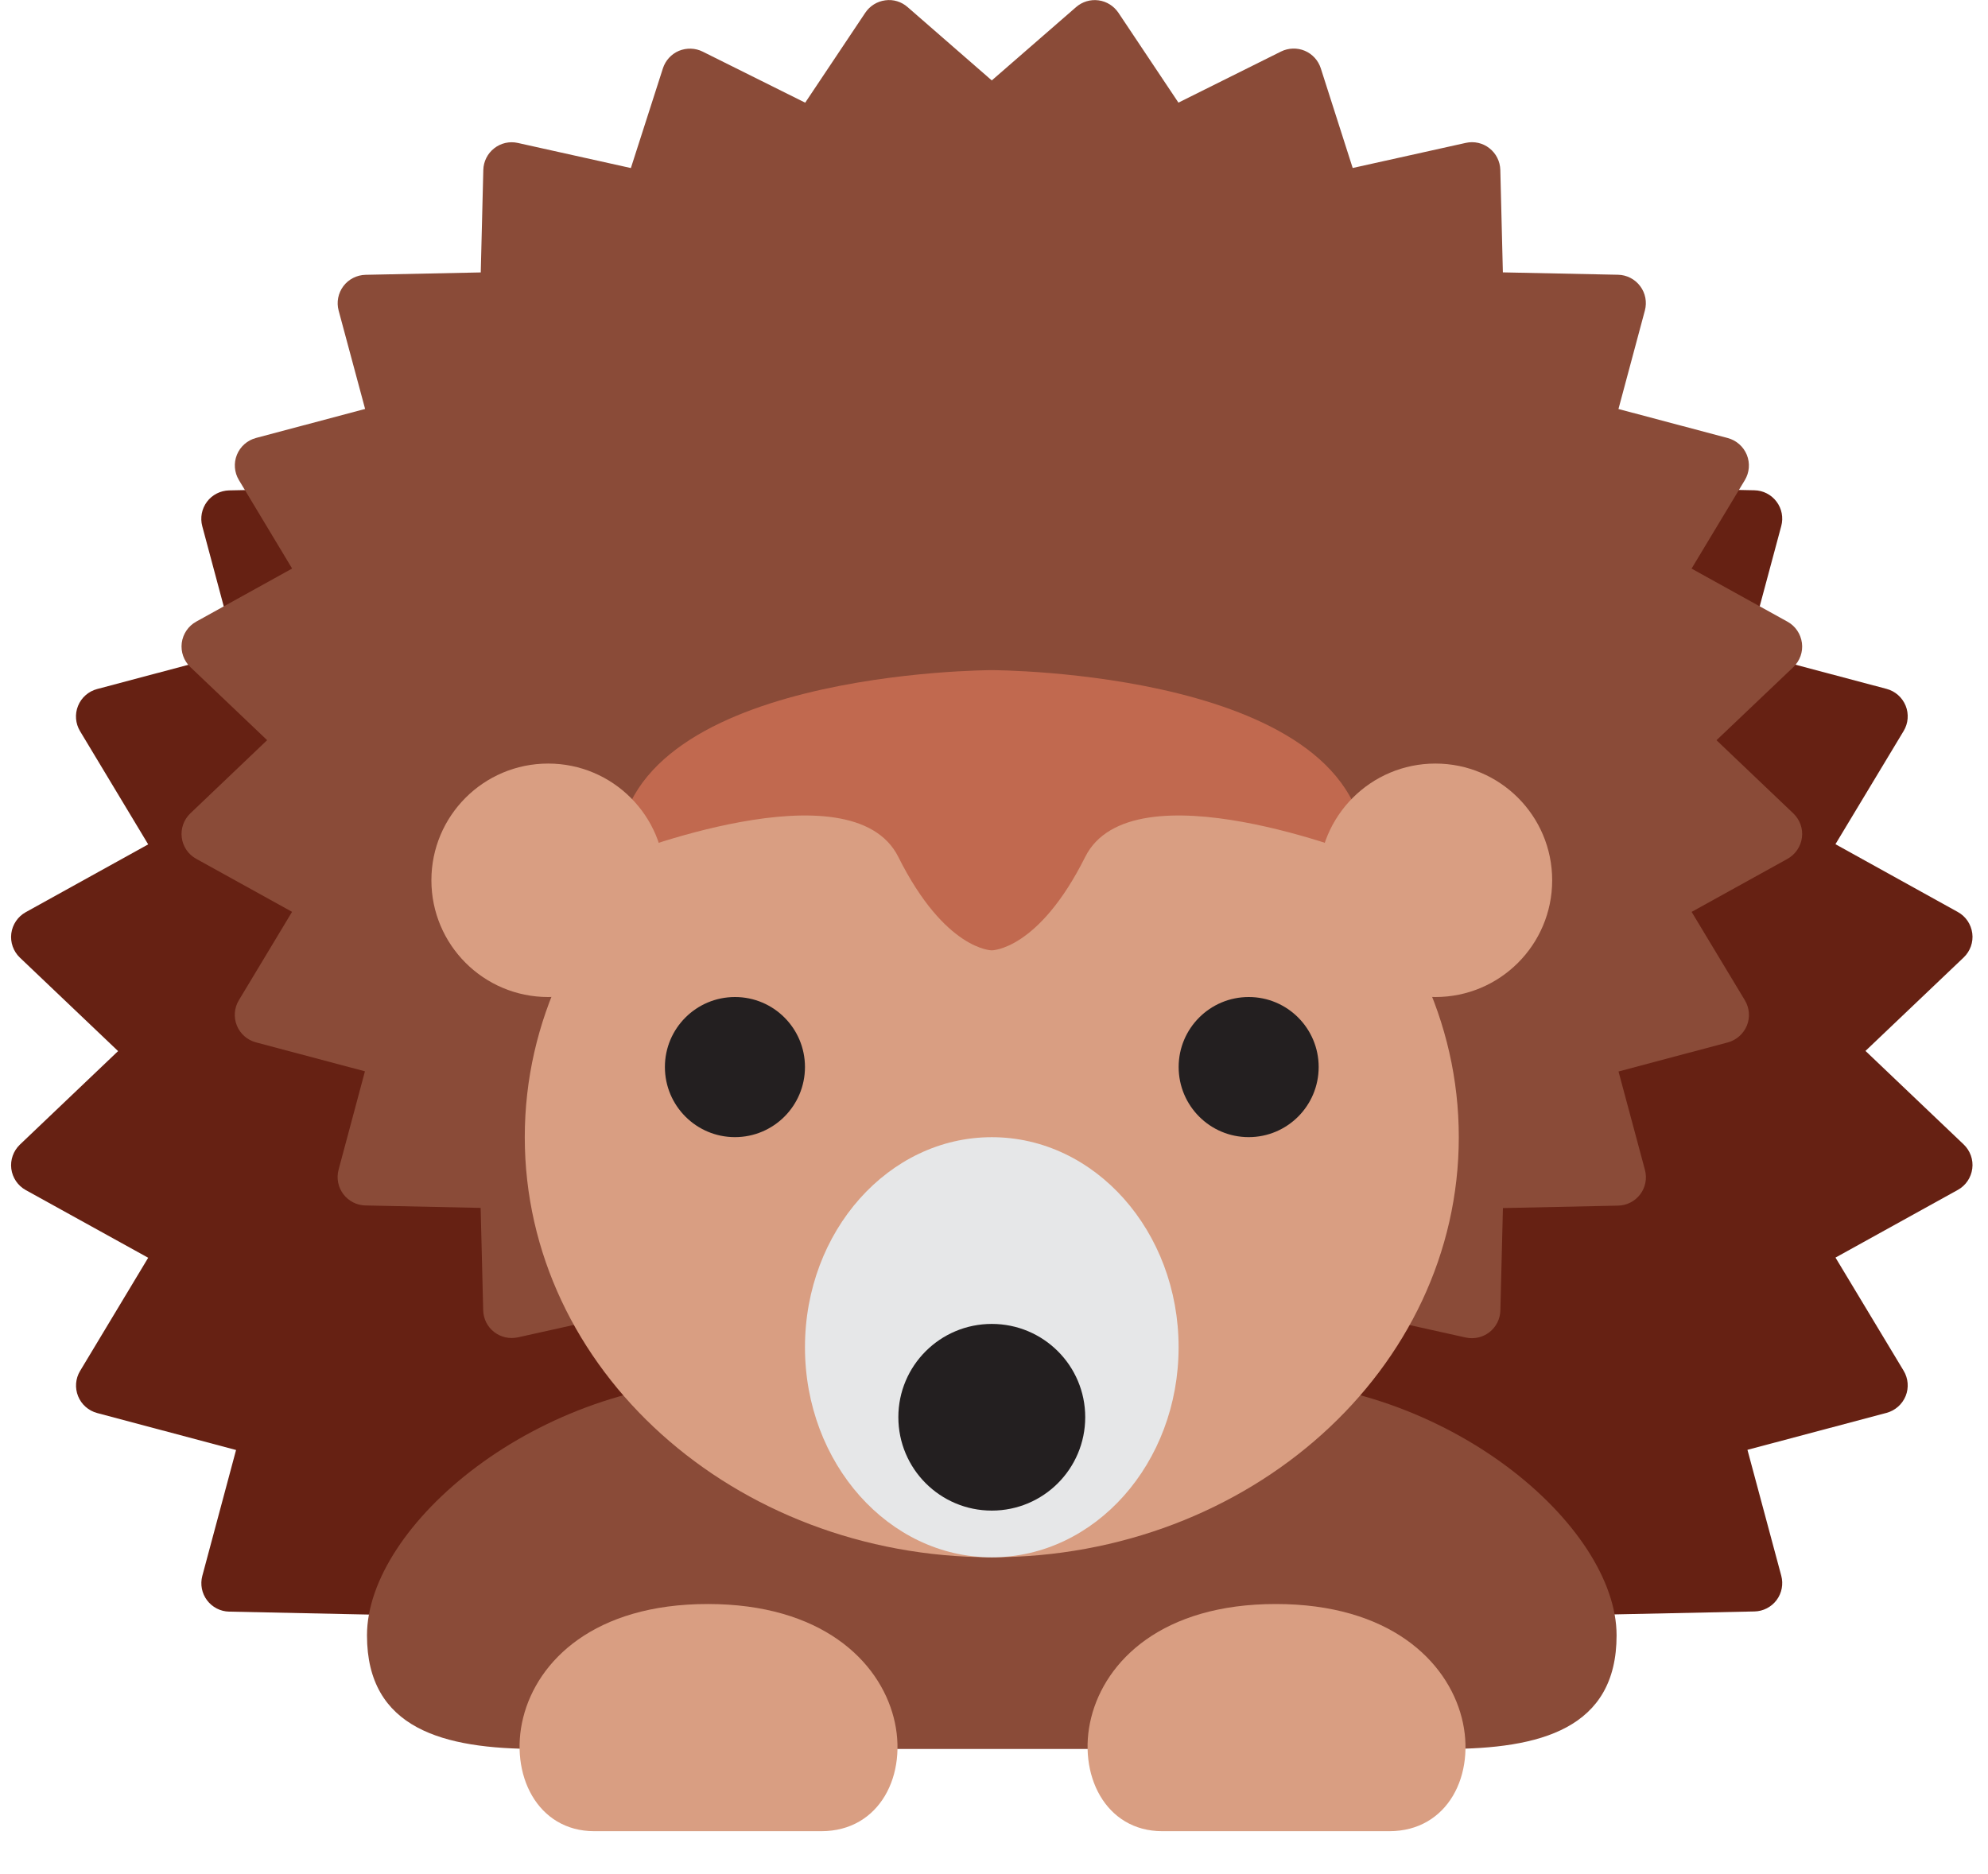 <svg width="35" height="33" viewBox="0 0 35 33" fill="none" xmlns="http://www.w3.org/2000/svg">
<path d="M28.149 17.556C28.149 23.461 23.365 28.244 17.461 28.244C11.558 28.244 6.773 23.461 6.773 17.556C6.773 11.653 11.559 6.867 17.461 6.867C23.365 6.868 28.149 11.653 28.149 17.556Z" fill="#6D6E71"/>
<path d="M25.461 30.744H9.461C7.796 30.744 6.982 29.405 6.698 28.434L4.034 28.378C3.881 28.375 3.737 28.301 3.645 28.178C3.553 28.056 3.522 27.897 3.562 27.748L4.156 25.532L1.71 24.881C1.558 24.84 1.434 24.731 1.375 24.585C1.316 24.439 1.329 24.274 1.41 24.14L2.609 22.147L0.453 20.955C0.314 20.878 0.22 20.739 0.199 20.581C0.179 20.424 0.235 20.266 0.35 20.155L2.079 18.508L0.35 16.862C0.235 16.752 0.179 16.594 0.199 16.436C0.22 16.278 0.314 16.139 0.453 16.062L2.609 14.868L1.409 12.874C1.328 12.739 1.315 12.574 1.374 12.429C1.433 12.283 1.557 12.174 1.709 12.133L4.155 11.483L3.561 9.265C3.521 9.117 3.552 8.958 3.644 8.835C3.736 8.712 3.88 8.639 4.034 8.635L6.609 8.582L6.667 6.28C6.671 6.131 6.741 5.991 6.859 5.899C6.977 5.807 7.13 5.772 7.275 5.805L9.796 6.366L10.513 4.132C10.558 3.993 10.661 3.881 10.795 3.824C10.931 3.768 11.083 3.773 11.212 3.838L13.496 4.977L14.837 2.968C14.917 2.849 15.045 2.769 15.187 2.75C15.332 2.731 15.474 2.774 15.581 2.869L17.461 4.502L19.341 2.866C19.45 2.772 19.592 2.729 19.736 2.748C19.879 2.767 20.005 2.847 20.086 2.966L21.426 4.975L23.712 3.836C23.842 3.771 23.995 3.767 24.129 3.822C24.264 3.879 24.366 3.991 24.411 4.13L25.127 6.364L27.648 5.803C27.794 5.771 27.946 5.805 28.064 5.897C28.182 5.989 28.252 6.129 28.256 6.278L28.314 8.58L30.888 8.633C31.041 8.636 31.185 8.71 31.277 8.833C31.37 8.956 31.4 9.115 31.36 9.263L30.765 11.48L33.214 12.13C33.366 12.17 33.49 12.28 33.55 12.426C33.609 12.572 33.596 12.737 33.515 12.871L32.314 14.865L34.469 16.059C34.609 16.136 34.702 16.275 34.723 16.433C34.744 16.591 34.687 16.749 34.572 16.859L32.843 18.505L34.572 20.152C34.687 20.262 34.744 20.421 34.723 20.578C34.702 20.736 34.609 20.875 34.469 20.952L32.315 22.144L33.515 24.137C33.596 24.272 33.609 24.437 33.55 24.582C33.49 24.728 33.366 24.837 33.215 24.878L30.765 25.529L31.36 27.745C31.4 27.893 31.37 28.052 31.278 28.175C31.185 28.298 31.042 28.372 30.888 28.375L28.225 28.431C27.94 29.405 27.126 30.744 25.461 30.744Z" fill="#662113"/>
<path d="M15.649 26.068C15.627 26.068 15.605 26.067 15.583 26.064C15.44 26.045 15.313 25.965 15.233 25.845L14.175 24.26L12.37 25.159C12.239 25.223 12.087 25.229 11.952 25.173C11.818 25.116 11.715 25.004 11.67 24.864L11.106 23.107L9.116 23.549C8.968 23.58 8.817 23.546 8.699 23.454C8.581 23.362 8.511 23.223 8.507 23.073L8.462 21.269L6.433 21.226C6.28 21.223 6.136 21.149 6.044 21.026C5.952 20.904 5.921 20.745 5.961 20.596L6.425 18.864L4.505 18.354C4.353 18.313 4.229 18.204 4.17 18.058C4.111 17.912 4.124 17.747 4.205 17.613L5.142 16.056L3.454 15.122C3.314 15.045 3.22 14.906 3.2 14.748C3.18 14.59 3.236 14.432 3.351 14.322L4.703 13.033L3.351 11.746C3.236 11.636 3.18 11.478 3.2 11.32C3.221 11.162 3.315 11.023 3.454 10.946L5.143 10.011L4.206 8.453C4.125 8.318 4.112 8.153 4.171 8.008C4.23 7.862 4.354 7.753 4.506 7.712L6.428 7.201L5.962 5.469C5.922 5.321 5.953 5.162 6.045 5.039C6.137 4.916 6.281 4.843 6.435 4.839L8.464 4.797L8.509 2.992C8.513 2.843 8.583 2.703 8.701 2.611C8.818 2.519 8.971 2.484 9.117 2.517L11.107 2.959L11.671 1.203C11.716 1.064 11.819 0.952 11.953 0.895C12.089 0.84 12.24 0.844 12.371 0.909L14.176 1.808L15.234 0.224C15.314 0.105 15.441 0.025 15.584 0.006C15.728 -0.015 15.871 0.03 15.979 0.125L17.461 1.416L18.945 0.125C19.054 0.03 19.198 -0.013 19.34 0.006C19.483 0.025 19.609 0.105 19.69 0.224L20.747 1.807L22.554 0.907C22.684 0.843 22.837 0.838 22.971 0.894C23.106 0.951 23.208 1.063 23.253 1.202L23.815 2.958L25.806 2.516C25.952 2.483 26.106 2.518 26.222 2.61C26.34 2.702 26.41 2.842 26.414 2.992L26.459 4.796L28.487 4.838C28.64 4.841 28.784 4.915 28.876 5.038C28.969 5.161 28.999 5.32 28.959 5.468L28.494 7.202L30.418 7.713C30.57 7.754 30.694 7.863 30.754 8.009C30.813 8.155 30.8 8.32 30.719 8.454L29.781 10.012L31.47 10.947C31.61 11.024 31.703 11.163 31.724 11.321C31.745 11.479 31.688 11.637 31.573 11.747L30.22 13.034L31.573 14.323C31.688 14.433 31.745 14.591 31.724 14.749C31.703 14.907 31.609 15.045 31.47 15.123L29.782 16.057L30.72 17.614C30.801 17.749 30.814 17.914 30.755 18.059C30.695 18.204 30.571 18.314 30.42 18.355L28.495 18.867L28.96 20.599C29 20.747 28.97 20.906 28.878 21.029C28.785 21.152 28.642 21.226 28.488 21.229L26.46 21.272L26.415 23.076C26.411 23.225 26.341 23.365 26.223 23.457C26.106 23.549 25.952 23.583 25.807 23.552L23.816 23.11L23.254 24.867C23.209 25.006 23.107 25.119 22.972 25.176C22.838 25.234 22.688 25.229 22.555 25.162L20.749 24.263L19.691 25.848C19.611 25.968 19.484 26.047 19.341 26.067C19.199 26.085 19.055 26.043 18.946 25.948L17.461 24.651L15.978 25.945C15.886 26.025 15.769 26.068 15.649 26.068Z" fill="#8A4B38"/>
<path d="M12.961 24.296H21.961C25.482 24.296 28.461 26.87 28.461 28.796C28.461 30.445 27.111 30.796 25.461 30.796H9.461C7.811 30.796 6.461 30.445 6.461 28.796C6.461 26.87 9.451 24.296 12.961 24.296Z" fill="#8A4B38"/>
<path d="M25.683 20.023C25.683 24.111 22.003 27.421 17.461 27.421C12.919 27.421 9.239 24.111 9.239 20.023C9.239 15.936 12.919 12.623 17.461 12.623C22.003 12.623 25.683 15.936 25.683 20.023Z" fill="#D99E82"/>
<path d="M20.75 23.723C20.75 25.766 19.277 27.422 17.461 27.422C15.645 27.422 14.172 25.766 14.172 23.723C14.172 21.68 15.644 20.024 17.461 20.024C19.278 20.024 20.75 21.679 20.75 23.723Z" fill="#E6E7E8"/>
<path d="M19.106 24.954C19.106 25.863 18.37 26.599 17.461 26.599C16.552 26.599 15.816 25.863 15.816 24.954C15.816 24.047 16.552 23.312 17.461 23.312C18.37 23.312 19.106 24.047 19.106 24.954ZM14.172 18.788C14.172 19.471 13.62 20.023 12.939 20.023C12.258 20.023 11.706 19.47 11.706 18.788C11.706 18.108 12.258 17.556 12.939 17.556C13.62 17.555 14.172 18.108 14.172 18.788ZM23.216 18.788C23.216 19.471 22.664 20.023 21.984 20.023C21.302 20.023 20.751 19.47 20.751 18.788C20.751 18.108 21.303 17.556 21.984 17.556C22.664 17.555 23.216 18.108 23.216 18.788Z" fill="#231F20"/>
<path d="M10.883 15.09C10.883 15.09 14.994 13.446 15.816 15.09C16.639 16.734 17.461 16.734 17.461 16.734V11.8C17.461 11.801 10.883 11.801 10.883 15.09ZM24.038 15.09C24.038 15.09 19.928 13.446 19.105 15.09C18.283 16.734 17.461 16.734 17.461 16.734V11.8C17.461 11.801 24.038 11.801 24.038 15.09Z" fill="#C1694F"/>
<path d="M11.706 15.5C11.706 16.636 10.786 17.556 9.651 17.556C8.515 17.556 7.595 16.636 7.595 15.5C7.595 14.365 8.515 13.445 9.651 13.445C10.786 13.445 11.706 14.365 11.706 15.5ZM27.327 15.5C27.327 16.636 26.407 17.556 25.271 17.556C24.136 17.556 23.215 16.636 23.215 15.5C23.215 14.365 24.136 13.445 25.271 13.445C26.407 13.445 27.327 14.365 27.327 15.5ZM10.461 32.244C8.461 32.244 8.461 28.244 12.461 28.244C16.461 28.244 16.523 32.244 14.461 32.244H10.461ZM20.461 32.244C18.461 32.244 18.461 28.244 22.461 28.244C26.461 28.244 26.523 32.244 24.461 32.244H20.461Z" fill="#D99E82"/>
</svg>
